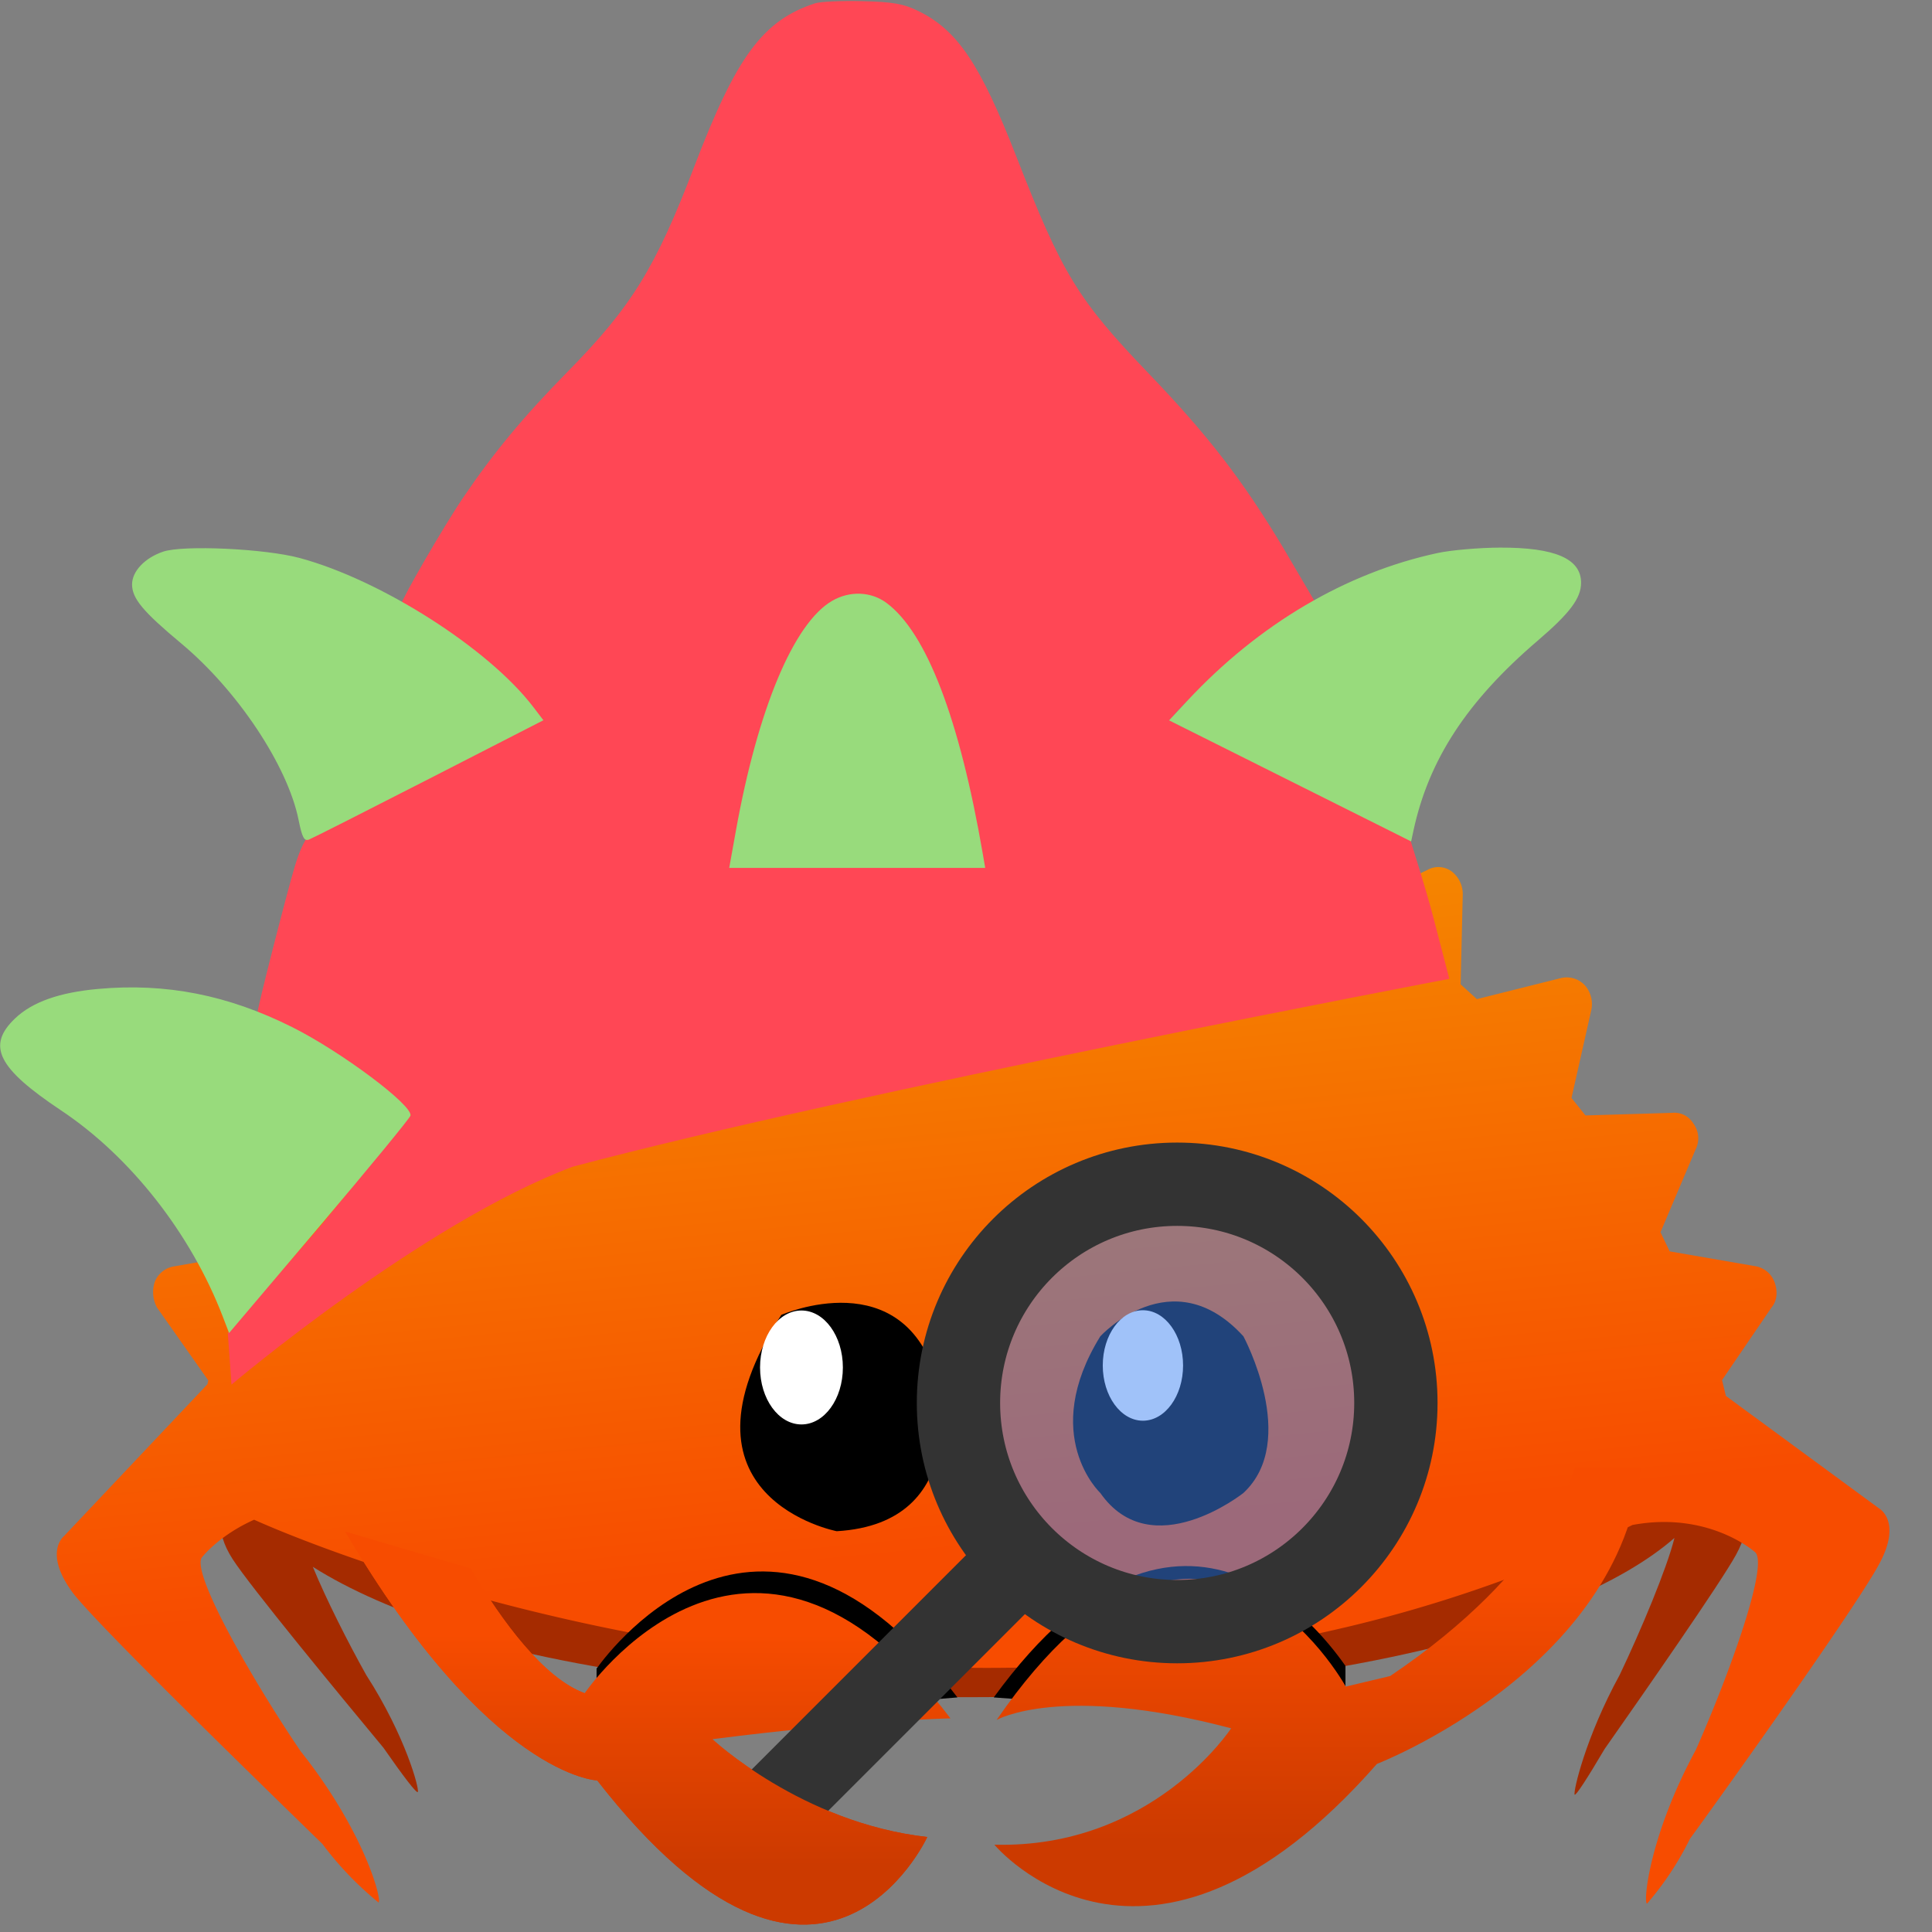 <?xml version="1.0" encoding="UTF-8" standalone="no"?>
<svg
   xml:space="preserve"
   width="512"
   height="512"
   version="1.1"
   id="svg24"
   sodipodi:docname="dragynfruit.svg"
   inkscape:export-filename="dragynfruit.png"
   inkscape:export-xdpi="96"
   inkscape:export-ydpi="96"
   inkscape:version="1.3.2 (091e20e, 2023-11-25, custom)"
   xmlns:inkscape="http://www.inkscape.org/namespaces/inkscape"
   xmlns:sodipodi="http://sodipodi.sourceforge.net/DTD/sodipodi-0.dtd"
   xmlns="http://www.w3.org/2000/svg"
   xmlns:svg="http://www.w3.org/2000/svg"><rect width="100%" height="100%" fill="#808080" stroke="none"/><sodipodi:namedview
     id="namedview24"
     pagecolor="#ffffff"
     bordercolor="#000000"
     borderopacity="0.25"
     inkscape:showpageshadow="2"
     inkscape:pageopacity="0.0"
     inkscape:pagecheckerboard="0"
     inkscape:deskcolor="#d1d1d1"
     inkscape:zoom="1.0332031"
     inkscape:cx="171.31191"
     inkscape:cy="271.96975"
     inkscape:window-width="2560"
     inkscape:window-height="1316"
     inkscape:window-x="-12"
     inkscape:window-y="-12"
     inkscape:window-maximized="1"
     inkscape:current-layer="svg24" /><defs
     id="defs11"><linearGradient
       id="a"
       x1="0"
       x2="1"
       y1="0"
       y2="0"
       gradientTransform="matrix(1 0 0 -1 0 0)"
       gradientUnits="userSpaceOnUse"><stop
         offset="0"
         style="stop-color:#f74c00;stop-opacity:1"
         id="stop1" /><stop
         offset=".33"
         style="stop-color:#f74c00;stop-opacity:1"
         id="stop2" /><stop
         offset="1"
         style="stop-color:#f49600;stop-opacity:1"
         id="stop3" /></linearGradient><linearGradient
       id="b"
       x1="0"
       x2="1"
       y1="0"
       y2="0"
       gradientTransform="matrix(1 0 0 -1 0 0)"
       gradientUnits="userSpaceOnUse"><stop
         offset="0"
         style="stop-color:#cc3a00;stop-opacity:1"
         id="stop4" /><stop
         offset=".15"
         style="stop-color:#cc3a00;stop-opacity:1"
         id="stop5" /><stop
         offset=".74"
         style="stop-color:#f74c00;stop-opacity:1"
         id="stop6" /><stop
         offset="1"
         style="stop-color:#f74c00;stop-opacity:1"
         id="stop7" /></linearGradient><linearGradient
       id="c"
       x1="0"
       x2="1"
       y1="0"
       y2="0"
       gradientTransform="scale(1 -1)"
       gradientUnits="userSpaceOnUse"><stop
         offset="0"
         style="stop-color:#cc3a00;stop-opacity:1"
         id="stop8" /><stop
         offset=".15"
         style="stop-color:#cc3a00;stop-opacity:1"
         id="stop9" /><stop
         offset=".74"
         style="stop-color:#f74c00;stop-opacity:1"
         id="stop10" /><stop
         offset="1"
         style="stop-color:#f74c00;stop-opacity:1"
         id="stop11" /></linearGradient></defs><g
     style="clip-rule:evenodd;display:inline;fill-rule:evenodd;stroke-linejoin:round;stroke-miterlimit:1.414"
     id="g22"><path
       d="M0-279.559c-121.238 0-231.39 14.576-312.939 38.329v202.901C-231.39-14.575-121.238 0 0 0c138.76 0 262.987-19.092 346.431-49.186V-230.37C262.987-260.465 138.76-279.559 0-279.559"
       style="fill:#a52b00;fill-rule:nonzero"
       transform="translate(256.727 449.772) scale(.436)"
       id="path11" /><path
       d="m0-53.32-14.211-29.441c.073-1.118.131-2.237.131-3.36 0-33.375-34.706-64.135-93.097-88.762V2.643c27.245-11.492 49.348-24.317 65.156-38.125-4.652 18.707-20.564 56.553-33.25 83.168-20.85 38.066-28.4 71.203-27.432 72.844.617 1.033 7.73-9.94 18.219-27.721C-60.074 58.028-13.82-8.373-4.575-25.287 5.897-44.461 0-53.32 0-53.32"
       style="fill:#a52b00;fill-rule:nonzero"
       transform="translate(462.072 423.036) scale(.436)"
       id="path12" /><path
       d="M0-99.954c0 6.428 1.293 12.76 3.788 18.969l-8.511 15.15s-6.818 8.846 5.188 27.508C11.055-21.872 64.1 42.54 92.097 76.271c12.026 17.293 20.179 27.945 20.893 26.916 1.124-1.633-7.476-34.1-31.359-71.141-11.144-19.895-24.454-46.252-32.442-65.721 22.303 14.116 51.483 26.92 86.152 37.94V-204.17C51.797-177.622 0-140.737 0-99.954"
       style="fill:#a52b00;fill-rule:nonzero"
       transform="translate(61.456 429.909) scale(.436)"
       id="path13" /><path
       d="M.991-.034.933.008v.018L.99.069a.018.018 0 0 1 .008.018.022.022 0 0 1-.012.016L.92.133A.085.085 0 0 1 .916.15l.048.053C.968.208.97.216.968.222a.023.023 0 0 1-.015.014L.882.254.875.27.91.33a.018.018 0 0 1 0 .02C.907.356.9.36.893.361L.82.365.81.379l.022.066c.003.007.001.014-.004.02a.022.022 0 0 1-.019.007L.737.462a.154.154 0 0 1-.013.012l.009.07a.018.018 0 0 1-.008.018C.719.566.711.568.704.565L.636.542l-.015.01-.006.069a.02.02 0 0 1-.011.017.026.026 0 0 1-.021 0L.521.602.518.603.406.729S.394.747.359.725C.329.705.206.599.141.543A.267.267 0 0 1 .09.502C.093.499.149.509.217.554.278.588.371.631.38.619c0 0 .016-.015.026-.044.001.001.001.001 0 0 0 0-.315-.551-.101-1.106.006-.062-.03-.096-.03-.096C.266-.639.178-.598.12-.566c-.065.043-.118.053-.12.05a.245.245 0 0 1 .049-.039C.11-.608.227-.707.256-.726.289-.748.301-.73.301-.73l.101.115.013.002.055-.045c.005-.005.013-.006.02-.004a.02.02 0 0 1 .014.014l.018.068.016.006.064-.034a.02.02 0 0 1 .021 0c.006.003.01.009.01.016l.004.07.015.01.069-.022a.023.023 0 0 1 .02.003.02.02 0 0 1 .008.019l-.011.069.013.012.072-.008a.023.023 0 0 1 .019.007.018.018 0 0 1 .003.02l-.024.065.01.015.072.005a.02.02 0 0 1 .017.011.018.018 0 0 1 0 .02l-.037.06.006.016.07.018a.021.021 0 0 1 .015.014.021.021 0 0 1-.005.02L.92-.116l.004.017.064.031A.02.02 0 0 1 1-.052c.001.007-.003.014-.009.018ZM.406.575Z"
       style="fill:url(#a);fill-rule:nonzero"
       transform="scale(-328.913 328.913) rotate(-85 .455 1.233)"
       id="path14" /><path
       d="M0 167.33c-1.664-1.42-2.536-2.262-2.536-2.262l142.542-11.677C23.733 0-69.418 122.193-79.333 135.855v31.475z"
       style="fill-rule:nonzero"
       id="path15"
       transform="translate(192.687 382.955) scale(.436)" /><path
       d="M0 171.974c1.663-1.42 2.536-2.264 2.536-2.264l-136.984-10.023C-18.12 0 69.421 126.835 79.335 140.497v31.477z"
       style="fill-rule:nonzero"
       transform="translate(321.97 380.212) scale(.436)"
       id="path16" /><path
       d="M1-.586s-.232.058-.476.421L.5-.064s.6.329-.076.795c0 0 .084-.145-.019-.534 0 0-.274.179-.265.539 0 0-.415-.345.184-.871 0 0 .215-.556.676-.601z"
       style="fill:url(#b);fill-rule:nonzero"
       id="path17"
       transform="scale(-116.397 116.397) rotate(-90 .67 3.67)" /><path
       d="M0-92.063s43.486-47.615 86.974 0c0 0 34.17 63.492 0 95.234 0 0-55.912 44.444-86.974 0 0 0-37.275-34.921 0-95.234"
       style="fill-rule:nonzero"
       transform="translate(291.596 394.272) scale(.436)"
       id="path18" /><path
       d="M0 .002c0 18.541-10.93 33.572-24.408 33.572-13.477 0-24.406-15.031-24.406-33.572 0-18.541 10.929-33.574 24.406-33.574C-10.93-33.572 0-18.539 0 .002"
       style="fill:#fff;fill-rule:nonzero"
       transform="translate(313.527 361.863) scale(.436)"
       id="path19" /><path
       d="M0-98.439s74.596-33.028 94.956 40.691c0 0 21.327 85.926-61.259 90.776 0 0-105.31-20.283-33.697-131.467"
       style="fill-rule:nonzero"
       transform="translate(207.05 391.386) scale(.436)"
       id="path20" /><path
       d="M0 0c0 19.119-11.27 34.627-25.173 34.627-13.898 0-25.171-15.508-25.171-34.627 0-19.124 11.273-34.627 25.171-34.627C-11.27-34.627 0-19.124 0 0"
       style="fill:#fff;fill-rule:nonzero"
       transform="translate(223.37 362.394) scale(.436)"
       id="path21" /><path
       d="m 0.367,0.129 c -0.731,-0.57 -0.144,-0.84 -0.144,-0.84 0.036,0.32 0.249,0.547 0.249,0.547 0.049,-0.384 0.053,-0.606 0.053,-0.606 0.678,0.514 0.064,0.931 0.064,0.931 0.038,0.104 0.183,0.211 0.317,0.29 L 1,0.77 C 0.376,0.403 0.367,0.129 0.367,0.129 Z"
       style="fill:url(#c);fill-rule:nonzero"
       id="path22"
       transform="matrix(0,-104.118,-104.118,0,171.706,510.045)"
       sodipodi:nodetypes="cccccccc" /></g><path
     fill="#ff4755"
     fill-rule="evenodd"
     d="M216 .881c-13.803 4.511-20.84 14.019-32.005 43.241-10.24 26.803-16.633 37.164-33.533 54.349-11.684 11.881-19.74 21.592-27.759 33.459-5.58 8.258-16.308 27.02-16.308 28.038 0 3.068 14.126 7.464 26.156 20.249l10.686 10.688-28.78 14.052c-17.027 8.314-30.999 15.966-32.038 16.238-1.32.345-2.996 4.029-4.378 8.669-2.078 6.979-9.9 37.48-9.891 38.93.002.465 2.427 2.18 7.691 4.858 10.038 5.108 23.499 12.75 29.341 18.272l3.736 3.53-23.847 29.3-24.701 28.528.974 13.661s50.498-42.748 90.423-57.75c74.525-19.84 232.322-49.788 232.322-49.788l-4.151-15.953c-2.284-8.773-5.96-19.998-6.249-21.098-.384-1.463-7.156-3.748-30.836-15.437-17.803-8.787-32.575-15.456-32.575-15.976 0-2.19 20.89-20.464 29.407-26.063l8.61-5.696-8.215-13.987c-10.806-17.998-19.891-29.766-35.712-46.26-18.736-19.532-22.877-26.317-34.971-57.305-9.663-24.756-15.667-33.662-26.127-38.755C239.41.996 236.593.507 228.5.309c-5.5-.135-11.125.123-12.5.572m-12.463 189.106c-3.291 10.024-8.601 34.427-8.601 38.915 0 1.295 3.061 1.032 32.548.646l32.917-.43-.428-1.512c-2.197-7.765-7.815-35.489-13.055-48.019-7.686-18.377-15.652-25.064-25.391-19.125"
     style="display:inline"
     id="path23" /><path
     fill="#98db7c"
     fill-rule="evenodd"
     d="M43.235 146.194c-4.856 1.642-8.235 5.204-8.235 8.682 0 3.726 2.879 7.183 13.051 15.666 14.923 12.448 28.203 32.432 31.084 46.778.933 4.642 1.477 5.66 2.763 5.168.881-.337 15.216-7.588 31.856-16.112l30.254-15.5-2.692-3.528c-11.802-15.474-40.372-33.687-61.932-39.48-9.203-2.473-30.826-3.474-36.149-1.674m337.765.36c-24.307 5.215-47.417 18.855-66.341 39.155l-4.842 5.194 32.074 16.043 32.074 16.042.588-2.744c4.052-18.889 14.169-34.384 32.947-50.456 8.543-7.313 11.5-11.261 11.5-15.355 0-6.369-6.912-9.362-21.5-9.31-5.5.02-12.925.664-16.5 1.431m-160.475 12.675c-10.183 5.909-19.715 28.687-25.512 60.963L193.251 230h67.84l-.646-3.75c-6.171-35.817-14.941-58.655-25.532-66.484-4.101-3.033-9.726-3.242-14.388-.537M26 262.077c-10.288.93-17.431 3.461-21.982 7.791-7.624 7.252-4.66 13.19 12.186 24.414 18.387 12.25 34.38 32.643 42.821 54.6l1.685 4.383 23.895-28.2c13.142-15.51 24.022-28.747 24.176-29.415.636-2.743-18.331-16.935-31.33-23.441-17.042-8.531-33.443-11.76-51.451-10.132"
     id="path24" /><g
     id="g24"
     transform="matrix(2.76,0,0,2.76,160.164,247.593)"><circle
       cx="55"
       cy="45"
       r="21"
       fill="#4287f5"
       stroke="#333333"
       stroke-width="8"
       stroke-linecap="round"
       id="circle1"
       style="fill:#4287f5;fill-opacity:0.5" /><path
       d="M 40,60 15,85"
       stroke="#333333"
       stroke-width="8"
       stroke-linecap="round"
       id="path1" /></g><path
     d="m 0.367,0.129 c -0.731,-0.57 -0.144,-0.84 -0.144,-0.84 0.036,0.32 0.249,0.547 0.249,0.547 l 0.117,0.325 c 0.038,0.104 0.183,0.211 0.317,0.29 L 1,0.77 C 0.376,0.403 0.367,0.129 0.367,0.129 Z"
     style="clip-rule:evenodd;display:inline;fill:url(#c);fill-rule:nonzero;stroke-linejoin:round;stroke-miterlimit:1.414"
     id="path25"
     transform="matrix(0,-104.118,-104.118,0,171.706,510.045)"
     sodipodi:nodetypes="ccccccc" /></svg>
